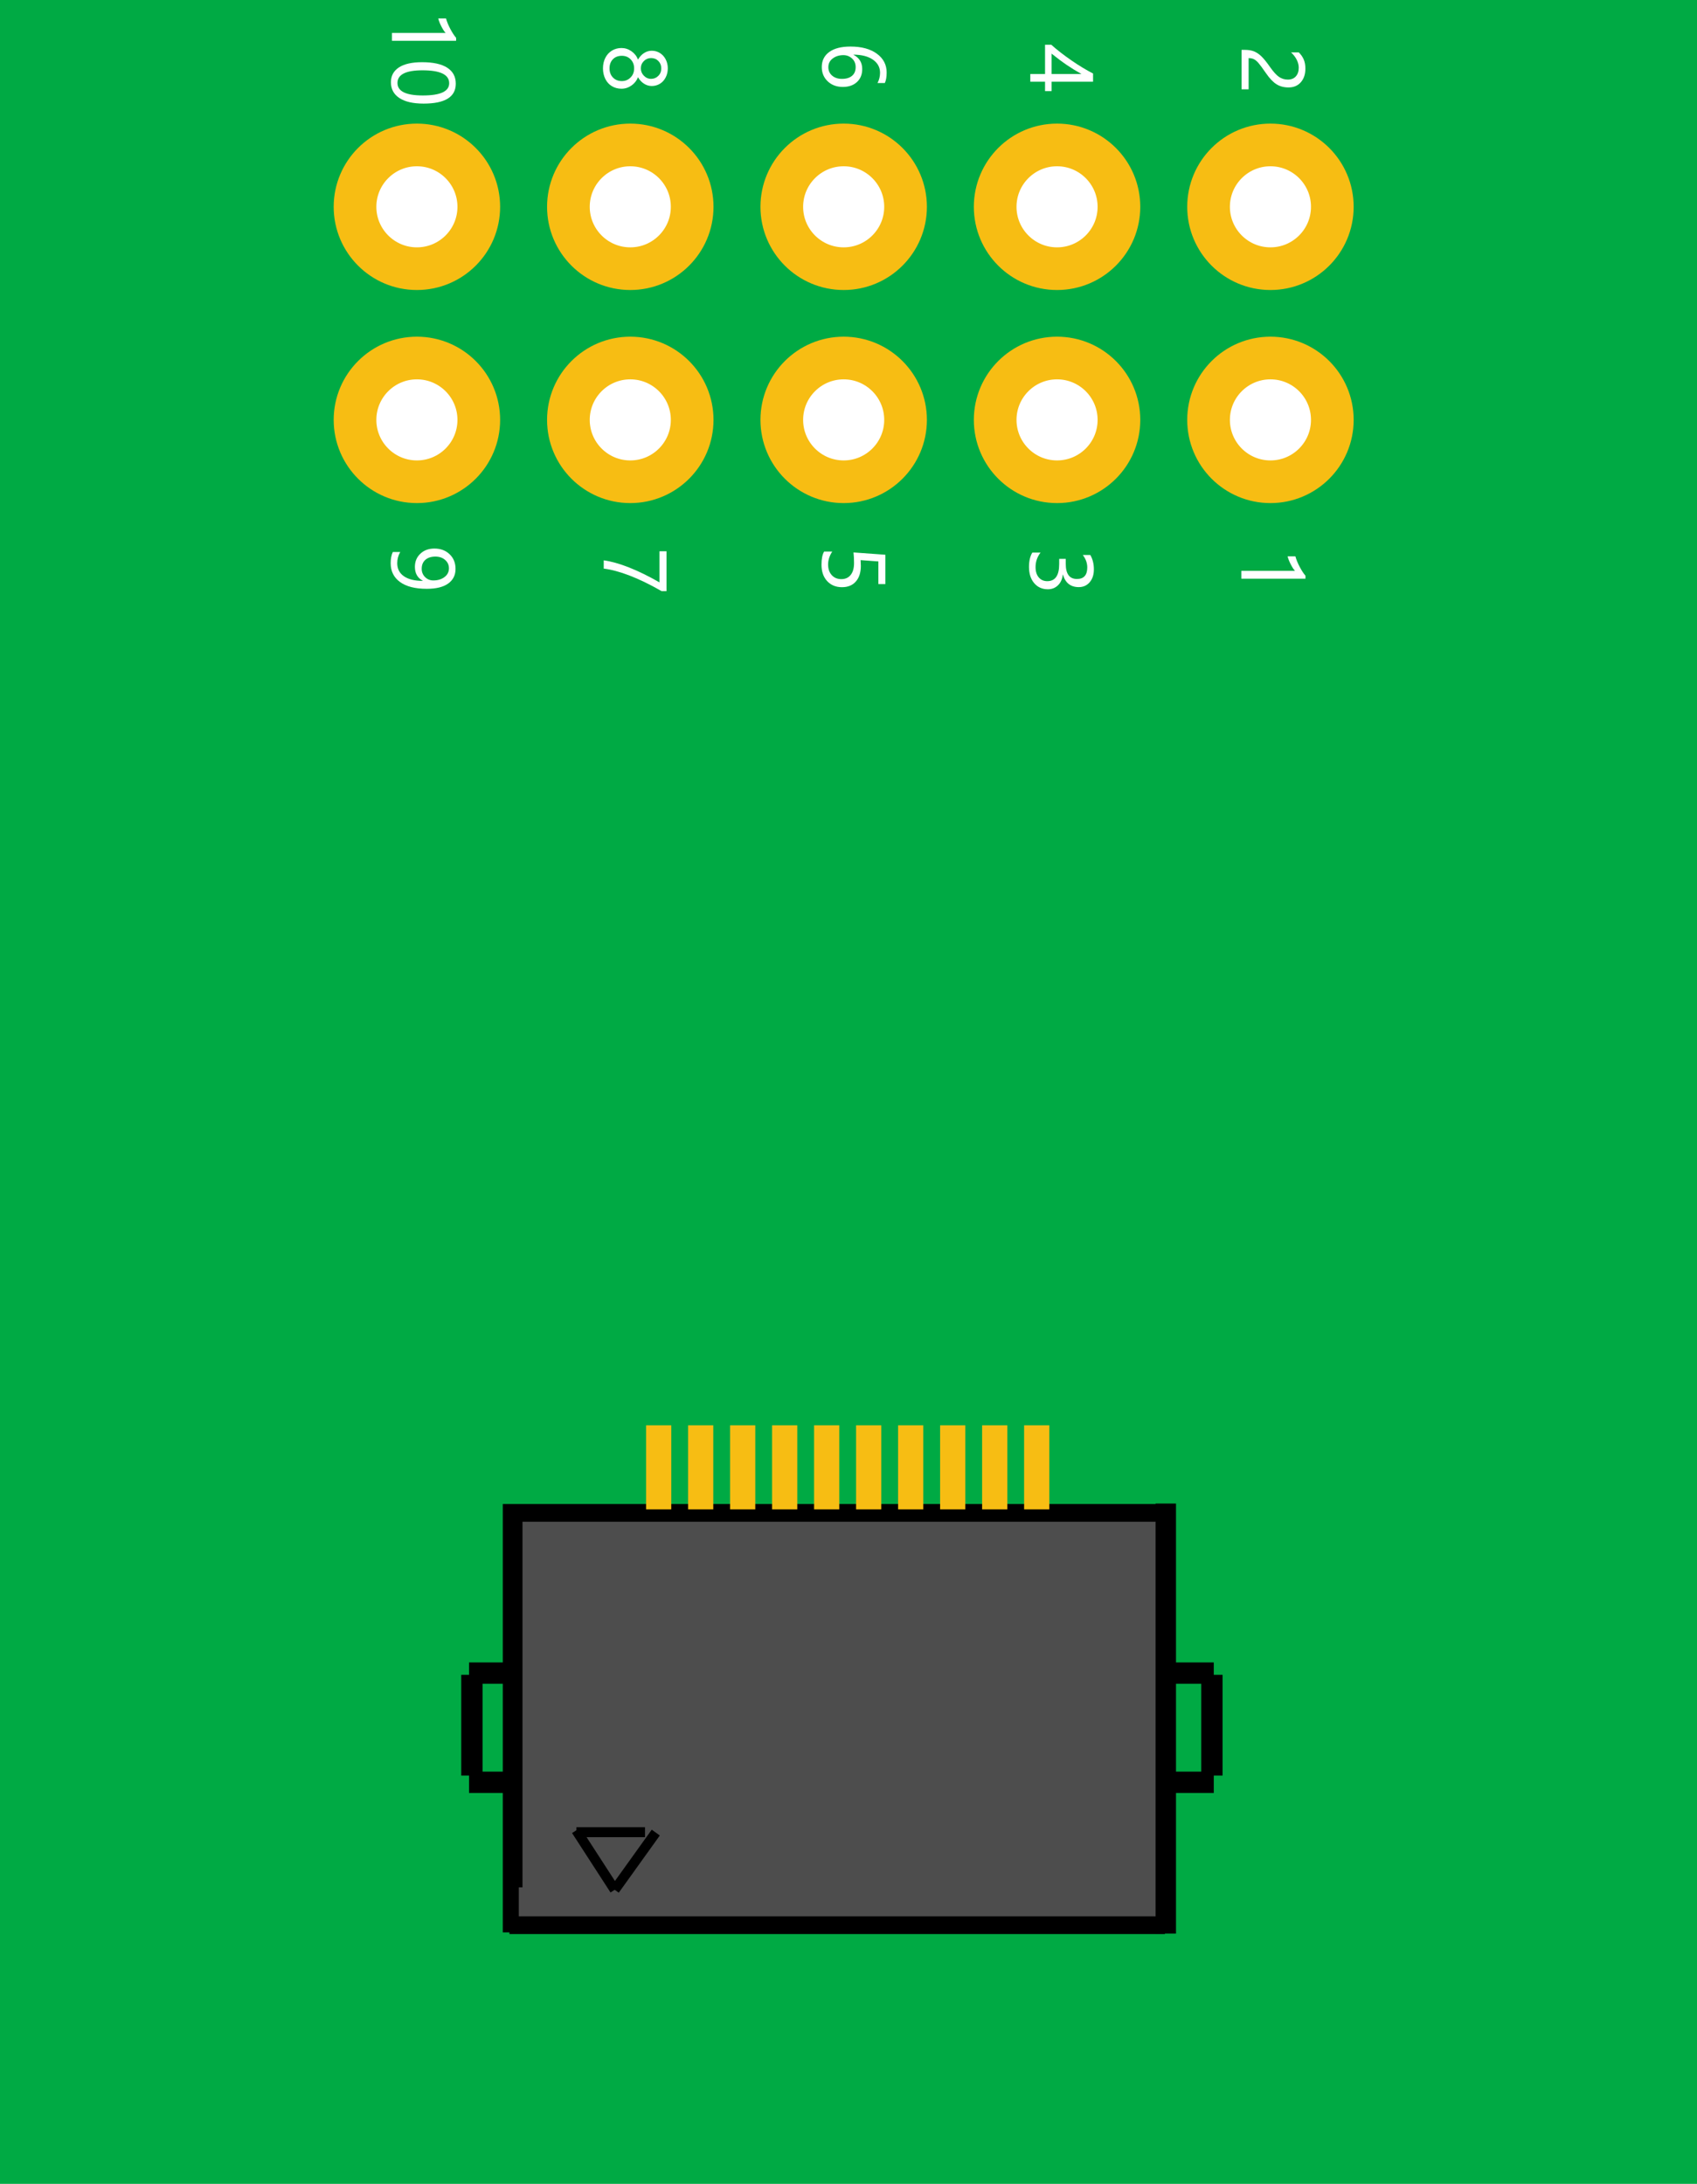 <?xml version="1.0" encoding="UTF-8" standalone="no"?>
<svg
   height="26mm"
   width="20.2mm"
   version="1.2"
   viewBox="0 0 795.276 1023.622"
   x="0in"
   y="0in"
   id="svg325"
   sodipodi:docname="svg.breadboard.FPC05-2H10PX_4b81c89bf0504214bf75f6b0611da965_1_breadboard.svg"
   inkscape:version="1.2.1 (9c6d41e410, 2022-07-14)"
   xmlns:inkscape="http://www.inkscape.org/namespaces/inkscape"
   xmlns:sodipodi="http://sodipodi.sourceforge.net/DTD/sodipodi-0.dtd"
   xmlns="http://www.w3.org/2000/svg"
   xmlns:svg="http://www.w3.org/2000/svg"
   xmlns:rdf="http://www.w3.org/1999/02/22-rdf-syntax-ns#"
   xmlns:cc="http://creativecommons.org/ns#"
   xmlns:dc="http://purl.org/dc/elements/1.1/">
  <sodipodi:namedview
     id="namedview62"
     pagecolor="#ffffff"
     bordercolor="#000000"
     borderopacity="0.25"
     inkscape:showpageshadow="2"
     inkscape:pageopacity="0.0"
     inkscape:pagecheckerboard="0"
     inkscape:deskcolor="#d1d1d1"
     inkscape:document-units="in"
     showgrid="false"
     inkscape:zoom="9.75"
     inkscape:cx="58.25641"
     inkscape:cy="28.923077"
     inkscape:window-width="3840"
     inkscape:window-height="2036"
     inkscape:window-x="-12"
     inkscape:window-y="-12"
     inkscape:window-maximized="1"
     inkscape:current-layer="text3185" />
  <defs
     id="defs329" />
  <desc
     id="desc2">
    <referenceFile>FH12-20S-0.5SH_1_breadboard.svg</referenceFile>
  </desc>
  <g
     id="breadboard">
    <rect
       id="rect634"
       width="795.276"
       height="1023.622"
       x="-1.110223e-16"
       y="5.6843419e-14"
       fill="#00aa44"
       stroke="none"
       stroke-width="0" />
    <rect
       id="rect636"
       width="307.172"
       height="193.267"
       x="239.381"
       y="708.717"
       fill="#4d4d4d"
       stroke="#000000"
       stroke-width="7.527" />
    <line
       gorn="0.0.53"
       stroke="#000000"
       id="line87"
       stroke-width="7.226"
       stroke-linecap="butt"
       y2="709.649"
       x1="545.92"
       y1="709.649"
       fill="none"
       x2="238.748" />
    <line
       gorn="0.0.53"
       stroke="#000000"
       id="line37188"
       stroke-width="7.226"
       stroke-linecap="butt"
       y2="902.916"
       x1="545.92"
       y1="902.916"
       fill="none"
       x2="238.748" />
    <line
       gorn="0.0.53"
       stroke="#000000"
       id="line37190"
       stroke-width="8.922"
       stroke-linecap="butt"
       y2="709.669"
       x1="240.397"
       y1="884.636"
       fill="none"
       x2="240.397" />
    <line
       gorn="0.0.53"
       stroke="#000000"
       id="line37192"
       stroke-width="10"
       stroke-linecap="butt"
       y2="785.007"
       x1="221.155"
       y1="832.251"
       fill="none"
       x2="221.155" />
    <line
       gorn="0.0.53"
       stroke="#000000"
       id="line37194"
       stroke-width="10"
       stroke-linecap="butt"
       y2="785.007"
       x1="567.94"
       y1="832.251"
       fill="none"
       x2="567.94" />
    <line
       gorn="0.0.53"
       stroke="#000000"
       id="line37196"
       stroke-width="9.568"
       stroke-linecap="butt"
       y2="704.744"
       x1="546.334"
       y1="906.319"
       fill="none"
       x2="546.334" />
    <line
       gorn="0.0.53"
       stroke="#000000"
       id="line37198"
       stroke-width="10"
       stroke-linecap="butt"
       y2="835.391"
       x1="241.713"
       y1="835.391"
       fill="none"
       x2="219.808" />
    <line
       gorn="0.0.53"
       stroke="#000000"
       id="line37200"
       stroke-width="10"
       stroke-linecap="butt"
       y2="784.22"
       x1="241.713"
       y1="784.22"
       fill="none"
       x2="219.808" />
    <line
       gorn="0.0.53"
       stroke="#000000"
       id="line37202"
       stroke-width="10"
       stroke-linecap="butt"
       y2="784.22"
       x1="568.821"
       y1="784.22"
       fill="none"
       x2="546.916" />
    <line
       gorn="0.0.53"
       stroke="#000000"
       id="line37204"
       stroke-width="10"
       stroke-linecap="butt"
       y2="835.391"
       x1="568.821"
       y1="835.391"
       fill="none"
       x2="546.916" />
    <line
       gorn="0.0.53"
       stroke="#000000"
       id="line37206"
       stroke-width="4.662"
       stroke-linecap="butt"
       y2="858.779"
       x1="302.27"
       y1="858.779"
       fill="none"
       x2="270.13" />
    <line
       gorn="0.0.53"
       stroke="#000000"
       id="line37208"
       stroke-width="4.662"
       stroke-linecap="butt"
       y2="857.922"
       x1="288.073"
       y1="885.774"
       fill="none"
       x2="270.044" />
    <line
       gorn="0.0.53"
       stroke="#000000"
       id="line37210"
       stroke-width="4.662"
       stroke-linecap="butt"
       y2="858.968"
       x1="288.087"
       y1="885.778"
       fill="none"
       x2="307.319" />
    <rect
       id="rect37141"
       width="11.811"
       height="39.37"
       x="302.769"
       y="668.078"
       fill="#f7bd13"
       stroke="none"
       stroke-width="0" />
    <rect
       id="rect588"
       width="11.811"
       height="39.37"
       x="322.454"
       y="668.078"
       fill="#f7bd13"
       stroke="none"
       stroke-width="0" />
    <rect
       id="rect37143"
       width="11.811"
       height="39.37"
       x="342.139"
       y="668.078"
       fill="#f7bd13"
       stroke="none"
       stroke-width="0" />
    <rect
       id="rect37145"
       width="11.811"
       height="39.37"
       x="361.825"
       y="668.078"
       fill="#f7bd13"
       stroke="none"
       stroke-width="0" />
    <rect
       id="rect37147"
       width="11.811"
       height="39.37"
       x="381.51"
       y="668.078"
       fill="#f7bd13"
       stroke="none"
       stroke-width="0" />
    <rect
       id="rect37149"
       width="11.811"
       height="39.37"
       x="401.195"
       y="668.078"
       fill="#f7bd13"
       stroke="none"
       stroke-width="0" />
    <rect
       id="rect37151"
       width="11.811"
       height="39.37"
       x="420.88"
       y="668.078"
       fill="#f7bd13"
       stroke="none"
       stroke-width="0" />
    <rect
       id="rect37153"
       width="11.811"
       height="39.37"
       x="440.565"
       y="668.078"
       fill="#f7bd13"
       stroke="none"
       stroke-width="0" />
    <rect
       id="rect37155"
       width="11.811"
       height="39.37"
       x="460.25"
       y="668.078"
       fill="#f7bd13"
       stroke="none"
       stroke-width="0" />
    <rect
       id="rect37157"
       width="11.811"
       height="39.37"
       x="479.935"
       y="668.078"
       fill="#f7bd13"
       stroke="none"
       stroke-width="0" />
    <circle
       id="connector9pin"
       cx="195.375"
       cy="96.935"
       r="29"
       fill="#ffffff"
       stroke="#f7bd13"
       stroke-width="20" />
    <circle
       id="connector7pin"
       cx="295.375"
       cy="96.935"
       r="29"
       fill="#ffffff"
       stroke="#f7bd13"
       stroke-width="20" />
    <circle
       id="connector5pin"
       cx="395.375"
       cy="96.935"
       r="29"
       fill="#ffffff"
       stroke="#f7bd13"
       stroke-width="20" />
    <circle
       id="connector3pin"
       cx="495.375"
       cy="96.935"
       r="29"
       fill="#ffffff"
       stroke="#f7bd13"
       stroke-width="20" />
    <circle
       id="connector1pin"
       cx="595.375"
       cy="96.935"
       r="29"
       fill="#ffffff"
       stroke="#f7bd13"
       stroke-width="20" />
    <circle
       id="connector8pin"
       cx="195.375"
       cy="196.808"
       r="29"
       fill="#ffffff"
       stroke="#f7bd13"
       stroke-width="20" />
    <circle
       id="connector6pin"
       cx="295.375"
       cy="196.808"
       r="29"
       fill="#ffffff"
       stroke="#f7bd13"
       stroke-width="20" />
    <circle
       id="connector4pin"
       cx="395.376"
       cy="196.808"
       r="29"
       fill="#ffffff"
       stroke="#f7bd13"
       stroke-width="20" />
    <circle
       id="connector2pin"
       cx="495.376"
       cy="196.808"
       r="29"
       fill="#ffffff"
       stroke="#f7bd13"
       stroke-width="20" />
    <circle
       id="connector0pin"
       cx="595.376"
       cy="196.808"
       r="29"
       fill="#ffffff"
       stroke="#f7bd13"
       stroke-width="20" />
    <g
       aria-label="2"
       transform="rotate(90)"
       id="text3185"
       style="font-size:38.889px;-inkscape-font-specification:'sans-serif, Normal';opacity:1;fill-rule:evenodd;stroke-width:10;stroke-linejoin:round;stroke-miterlimit:3.9">
      <path
         d="m 37.307,-603.548 q 0,-2.374 -1.5,-3.722 -1.5,-1.367 -4.083,-1.367 -1.823,0 -3.684,0.93 -1.861,0.93 -3.475,2.658 v -3.608 q 1.443,-1.5 3.266,-2.298 1.842,-0.798 4.31,-0.798 3.988,0 6.418,2.146 2.431,2.127 2.431,5.773 0,3.247 -1.5,5.621 -1.481,2.374 -5.089,4.861 -3.684,2.544 -4.937,3.646 -1.234,1.101 -1.728,2.108 -0.494,1.006 -0.494,2.45 h 14.621 v 3.304 H 23.37 v -1.462 q 0,-2.544 0.684,-4.31 0.703,-1.785 2.298,-3.456 1.595,-1.69 4.975,-4.045 3.456,-2.431 4.709,-4.253 1.272,-1.842 1.272,-4.178 z"
         style="fill:#ffffff"
         id="path344" />
    </g>
    <g
       aria-label="4"
       transform="rotate(90)"
       id="text3185-8"
       style="font-size:38.889px;-inkscape-font-specification:'sans-serif, Normal';fill-rule:evenodd;stroke-width:10;stroke-linejoin:round;stroke-miterlimit:3.9">
      <path
         d="m 38.308,-512.247 v 19.425 h 4.405 v 3.076 h -4.405 v 6.912 h -3.608 v -6.912 H 20.971 v -2.905 q 3.665,-4.121 7.368,-9.494 3.703,-5.374 6.114,-10.102 z m -13.159,19.425 h 9.551 v -14.014 q -1.975,3.551 -4.234,6.893 -2.26,3.323 -5.317,7.121 z"
         style="fill:#ffffff"
         id="path347" />
    </g>
    <g
       aria-label="6"
       transform="rotate(90)"
       id="text3185-2"
       style="font-size:38.889px;-inkscape-font-specification:'sans-serif, Normal';fill-rule:evenodd;stroke-width:10;stroke-linejoin:round;stroke-miterlimit:3.9">
      <path
         d="m 38.91,-411.246 q -2.298,-1.177 -4.804,-1.177 -3.817,0 -6.133,3.323 -2.317,3.323 -2.355,9.077 h 0.095 q 2.089,-4.045 6.665,-4.045 3.817,0 6.095,2.488 2.279,2.488 2.279,6.608 0,4.31 -2.639,7.083 -2.62,2.772 -6.703,2.772 -4.481,0 -7.045,-3.494 -2.544,-3.513 -2.544,-9.95 0,-7.785 3.342,-12.362 3.361,-4.595 8.83,-4.595 3.133,0 4.918,0.855 z m -13.064,16.007 q 0,2.905 1.538,4.975 1.557,2.07 4.121,2.07 2.431,0 3.95,-1.785 1.519,-1.785 1.519,-4.595 0,-3.038 -1.443,-4.728 -1.424,-1.69 -4.064,-1.69 -2.507,0 -4.064,1.709 -1.557,1.709 -1.557,4.045 z"
         style="fill:#ffffff"
         id="path350" />
    </g>
    <g
       aria-label="8"
       transform="rotate(90)"
       id="text3185-3"
       style="font-size:38.889px;-inkscape-font-specification:'sans-serif, Normal';fill-rule:evenodd;stroke-width:10;stroke-linejoin:round;stroke-miterlimit:3.9">
      <path
         d="m 22.509,-291.25 q 0,-2.544 1.519,-4.69 1.519,-2.146 3.912,-3.057 -1.918,-1.082 -3.038,-2.772 -1.12,-1.69 -1.12,-3.665 0,-2.089 1.063,-3.817 1.082,-1.728 2.981,-2.715 1.918,-0.987 4.215,-0.987 2.317,0 4.234,0.987 1.918,0.968 2.981,2.696 1.063,1.728 1.063,3.836 0,1.937 -1.101,3.646 -1.082,1.69 -3.019,2.791 2.393,0.93 3.893,3.076 1.5,2.146 1.5,4.671 0,2.507 -1.196,4.5 -1.196,1.975 -3.399,3.076 -2.203,1.101 -4.956,1.101 -2.734,0 -4.918,-1.101 -2.184,-1.101 -3.399,-3.095 -1.215,-1.994 -1.215,-4.481 z m 3.646,-0.171 q 0,2.62 1.614,4.197 1.614,1.576 4.291,1.576 2.62,0 4.272,-1.595 1.671,-1.614 1.671,-4.178 0,-2.431 -1.69,-4.083 -1.671,-1.671 -4.253,-1.671 -2.563,0 -4.234,1.633 -1.671,1.614 -1.671,4.121 z m 1.063,-13.71 q 0,1.975 1.405,3.399 1.405,1.405 3.437,1.405 1.994,0 3.437,-1.424 1.462,-1.424 1.462,-3.38 0,-1.994 -1.405,-3.38 -1.386,-1.386 -3.494,-1.386 -2.089,0 -3.475,1.367 -1.367,1.348 -1.367,3.399 z"
         style="fill:#ffffff"
         id="path353" />
    </g>
    <g
       aria-label="10"
       transform="rotate(90)"
       id="text3185-9"
       style="font-size:38.889px;-inkscape-font-specification:'sans-serif, Normal';fill-rule:evenodd;stroke-width:10;stroke-linejoin:round;stroke-miterlimit:3.9">
      <path
         d="m 15.446,-183.688 v -25.16 q -0.873,0.873 -2.962,1.956 -2.07,1.082 -3.836,1.519 v -3.646 q 2.336,-0.646 4.994,-2.051 2.658,-1.424 4.083,-2.677 h 1.405 v 30.059 z"
         style="fill:#ffffff"
         id="path356" />
      <path
         d="m 29.156,-197.816 q 0,-7.785 2.582,-11.773 2.582,-4.007 7.482,-4.007 9.342,0 9.342,15.077 0,7.444 -2.639,11.393 -2.62,3.931 -7.368,3.931 -4.481,0 -6.95,-3.741 -2.45,-3.741 -2.45,-10.881 z m 3.798,-0.171 q 0,11.716 5.943,11.716 5.849,0 5.849,-11.906 0,-12.324 -5.735,-12.324 -6.057,0 -6.057,12.514 z"
         style="fill:#ffffff"
         id="path358" />
    </g>
    <g
       aria-label="1"
       transform="rotate(90)"
       id="text3185-0"
       style="font-size:38.889px;-inkscape-font-specification:'sans-serif, Normal';fill-rule:evenodd;stroke-width:10;stroke-linejoin:round;stroke-miterlimit:3.9">
      <path
         d="m 267.568,-581.731 v -25.16 q -0.873,0.873 -2.962,1.956 -2.07,1.082 -3.836,1.519 v -3.646 q 2.336,-0.646 4.994,-2.051 2.658,-1.424 4.083,-2.677 h 1.405 v 30.059 z"
         style="fill:#ffffff"
         id="path361" />
    </g>
    <g
       aria-label="3"
       transform="rotate(90)"
       id="text3185-8-9"
       style="font-size:38.889px;-inkscape-font-specification:'sans-serif, Normal';fill-rule:evenodd;stroke-width:10;stroke-linejoin:round;stroke-miterlimit:3.9">
      <path
         d="m 258.998,-487.639 q 3.019,2.336 6.817,2.336 3.038,0 4.804,-1.481 1.785,-1.5 1.785,-4.007 0,-5.583 -7.994,-5.583 h -2.45 v -3.076 h 2.336 q 7.083,0 7.083,-5.241 0,-4.842 -5.412,-4.842 -3.095,0 -5.83,2.089 v -3.513 q 2.886,-1.671 6.741,-1.671 3.76,0 6.038,1.975 2.279,1.956 2.279,5.089 0,5.773 -5.887,7.425 v 0.076 q 3.19,0.342 5.032,2.26 1.861,1.899 1.861,4.747 0,3.969 -2.867,6.399 -2.848,2.431 -7.595,2.431 -4.178,0 -6.741,-1.557 z"
         style="fill:#ffffff"
         id="path364" />
    </g>
    <g
       aria-label="5"
       transform="rotate(90)"
       id="text3185-2-1"
       style="font-size:38.889px;-inkscape-font-specification:'sans-serif, Normal';fill-rule:evenodd;stroke-width:10;stroke-linejoin:round;stroke-miterlimit:3.9">
      <path
         d="m 275.228,-394.575 q 0,4.31 -2.867,6.95 -2.848,2.639 -7.671,2.639 -4.14,0 -6.171,-1.234 v -3.798 q 2.981,1.937 6.076,1.937 3.076,0 4.956,-1.69 1.899,-1.709 1.899,-4.519 0,-2.81 -1.975,-4.367 -1.956,-1.576 -5.545,-1.576 -2.772,0 -4.994,0.247 l 1.082,-14.925 h 13.748 v 3.266 h -10.615 l -0.608,8.336 2.677,-0.114 q 4.671,0 7.33,2.336 2.677,2.317 2.677,6.513 z"
         style="fill:#ffffff"
         id="path367" />
    </g>
    <g
       aria-label="7"
       transform="rotate(90)"
       id="text3185-3-5"
       style="font-size:38.889px;-inkscape-font-specification:'sans-serif, Normal';fill-rule:evenodd;stroke-width:10;stroke-linejoin:round;stroke-miterlimit:3.9">
      <path
         d="m 277.075,-310.05 q -4.633,8.089 -7.292,14.982 -2.639,6.874 -3.266,12.134 h -3.874 q 0.703,-5.184 3.323,-11.83 2.62,-6.646 7.007,-14.299 h -14.583 v -3.285 h 18.685 z"
         style="fill:#ffffff"
         id="path370" />
    </g>
    <g
       aria-label="9"
       transform="rotate(90)"
       id="text3185-9-7"
       style="font-size:38.889px;-inkscape-font-specification:'sans-serif, Normal';fill-rule:evenodd;stroke-width:10;stroke-linejoin:round;stroke-miterlimit:3.9">
      <path
         d="m 258.727,-187.563 q 2.431,1.405 5.241,1.405 3.95,0 6.114,-3.114 2.184,-3.114 2.184,-8.849 -0.038,0.038 -0.076,0 -1.937,3.684 -6.513,3.684 -3.703,0 -6.133,-2.544 -2.431,-2.544 -2.431,-6.608 0,-4.329 2.658,-7.102 2.658,-2.791 6.893,-2.791 4.386,0 6.855,3.456 2.469,3.437 2.469,10.026 0,8.146 -3.19,12.533 -3.19,4.386 -8.83,4.386 -3.095,0 -5.241,-1.006 z m 2.146,-16.501 q 0,2.962 1.519,4.709 1.519,1.728 4.197,1.728 2.317,0 3.893,-1.576 1.576,-1.595 1.576,-3.855 0,-3.171 -1.576,-5.241 -1.557,-2.089 -4.121,-2.089 -2.374,0 -3.931,1.804 -1.557,1.804 -1.557,4.519 z"
         style="fill:#ffffff"
         id="path373" />
    </g>
  </g>
</svg>
